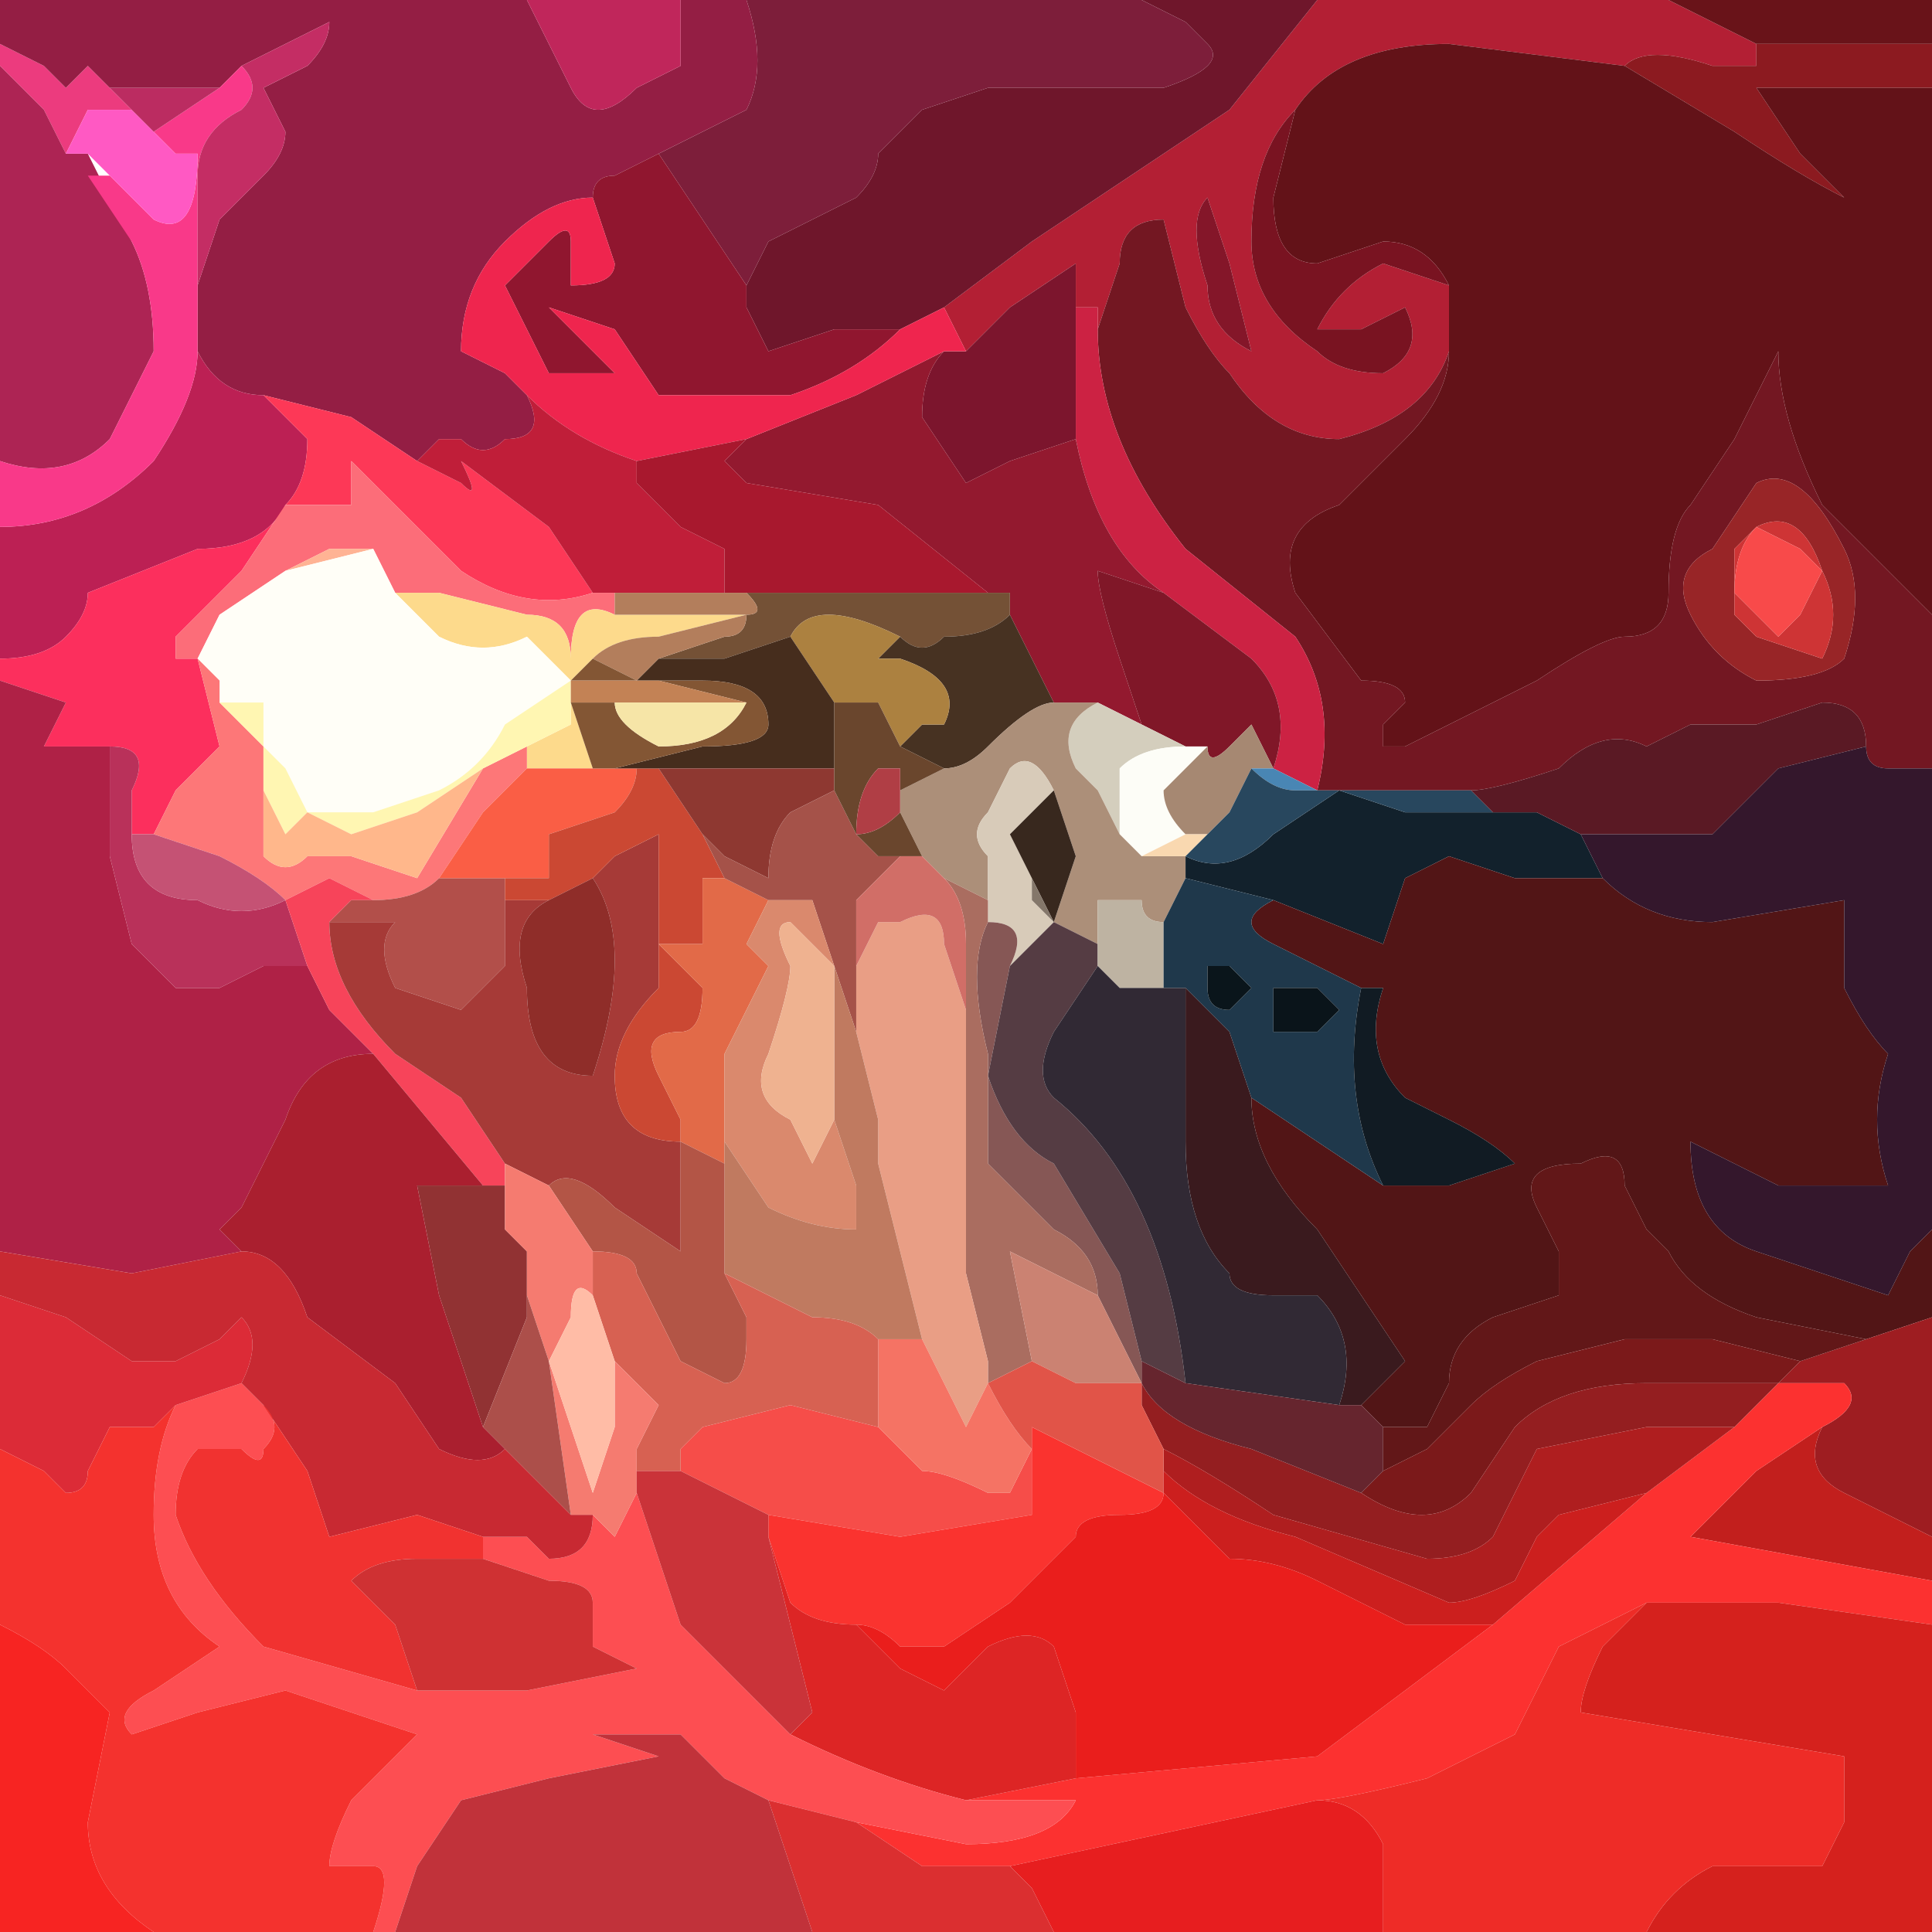 <?xml version="1.0" encoding="UTF-8" standalone="no"?>
<svg xmlns:xlink="http://www.w3.org/1999/xlink" height="4.4px" width="4.4px" xmlns="http://www.w3.org/2000/svg">
  <g transform="matrix(1.0, 0.0, 0.0, 1.0, 2.2, 2.2)">
    <path d="M1.8 -2.1 L1.8 -2.05 1.7 -2.05 Q1.55 -2.1 1.5 -2.05 L1.1 -2.1 Q0.85 -2.1 0.75 -1.95 0.65 -1.85 0.65 -1.65 0.65 -1.5 0.8 -1.4 0.85 -1.35 0.95 -1.35 1.05 -1.4 1.0 -1.5 L0.9 -1.45 0.8 -1.45 Q0.85 -1.55 0.95 -1.6 L1.1 -1.55 1.1 -1.4 Q1.05 -1.25 0.85 -1.2 0.7 -1.2 0.6 -1.35 0.55 -1.4 0.5 -1.5 L0.45 -1.7 Q0.35 -1.7 0.35 -1.6 L0.3 -1.45 0.3 -1.5 0.25 -1.5 0.25 -1.6 0.1 -1.5 0.0 -1.4 -0.05 -1.5 0.15 -1.65 0.3 -1.75 0.6 -1.95 0.8 -2.2 1.6 -2.2 1.8 -2.1 M0.55 -1.75 Q0.5 -1.7 0.55 -1.55 0.55 -1.45 0.65 -1.4 L0.6 -1.6 0.55 -1.75" fill="#b31f34" fill-rule="evenodd" stroke="none"/>
    <path d="M2.2 -2.1 L1.8 -2.1 1.6 -2.2 2.2 -2.2 2.2 -2.1" fill="#691319" fill-rule="evenodd" stroke="none"/>
    <path d="M2.2 -2.0 L2.0 -2.0 1.8 -2.0 1.9 -1.85 2.0 -1.75 Q1.9 -1.8 1.75 -1.9 L1.5 -2.05 Q1.55 -2.1 1.7 -2.05 L1.8 -2.05 1.8 -2.1 2.2 -2.1 2.2 -2.0" fill="#8c1a20" fill-rule="evenodd" stroke="none"/>
    <path d="M1.5 -2.05 L1.75 -1.9 Q1.9 -1.8 2.0 -1.75 L1.9 -1.85 1.8 -2.0 2.0 -2.0 2.2 -2.0 2.2 -0.8 Q2.05 -0.95 1.95 -1.05 1.85 -1.25 1.85 -1.4 L1.75 -1.2 1.65 -1.05 Q1.6 -1.0 1.6 -0.85 1.6 -0.75 1.5 -0.75 1.45 -0.75 1.3 -0.65 L1.1 -0.55 1.0 -0.5 0.95 -0.5 0.95 -0.55 1.0 -0.6 Q1.0 -0.65 0.9 -0.65 L0.75 -0.85 Q0.7 -1.0 0.85 -1.05 L1.0 -1.2 Q1.1 -1.3 1.1 -1.4 L1.1 -1.55 Q1.05 -1.65 0.95 -1.65 L0.8 -1.6 Q0.7 -1.6 0.7 -1.75 L0.75 -1.95 Q0.85 -2.1 1.1 -2.1 L1.5 -2.05" fill="#631218" fill-rule="evenodd" stroke="none"/>
    <path d="M0.8 -2.2 L0.6 -1.95 0.3 -1.75 0.15 -1.65 -0.05 -1.5 -0.15 -1.45 -0.3 -1.45 -0.45 -1.4 -0.5 -1.5 -0.5 -1.55 -0.45 -1.65 -0.35 -1.7 -0.25 -1.75 Q-0.2 -1.8 -0.2 -1.85 -0.15 -1.9 -0.1 -1.95 L0.05 -2.0 0.25 -2.0 0.45 -2.0 Q0.6 -2.05 0.55 -2.1 L0.5 -2.15 0.4 -2.2 0.8 -2.2" fill="#6f162b" fill-rule="evenodd" stroke="none"/>
    <path d="M0.4 -2.2 L0.5 -2.15 0.55 -2.1 Q0.6 -2.05 0.45 -2.0 L0.25 -2.0 0.05 -2.0 -0.1 -1.95 Q-0.15 -1.9 -0.2 -1.85 -0.2 -1.8 -0.25 -1.75 L-0.35 -1.7 -0.45 -1.65 -0.5 -1.55 -0.6 -1.7 -0.7 -1.85 Q-0.6 -1.9 -0.5 -1.95 -0.45 -2.05 -0.5 -2.2 L0.4 -2.2" fill="#7d1e3a" fill-rule="evenodd" stroke="none"/>
    <path d="M1.1 -1.4 Q1.1 -1.3 1.0 -1.2 L0.85 -1.05 Q0.7 -1.0 0.75 -0.85 L0.9 -0.65 Q1.0 -0.65 1.0 -0.6 L0.95 -0.55 0.95 -0.5 1.0 -0.5 1.1 -0.55 1.3 -0.65 Q1.45 -0.75 1.5 -0.75 1.6 -0.75 1.6 -0.85 1.6 -1.0 1.65 -1.05 L1.75 -1.2 1.85 -1.4 Q1.85 -1.25 1.95 -1.05 2.05 -0.95 2.2 -0.8 L2.2 -0.45 2.1 -0.45 Q2.05 -0.45 2.05 -0.5 2.05 -0.6 1.95 -0.6 L1.8 -0.55 1.65 -0.55 1.55 -0.5 Q1.45 -0.55 1.35 -0.45 1.2 -0.4 1.15 -0.4 L0.8 -0.4 Q0.85 -0.6 0.75 -0.75 L0.5 -0.95 Q0.3 -1.2 0.3 -1.45 L0.35 -1.6 Q0.35 -1.7 0.45 -1.7 L0.5 -1.5 Q0.55 -1.4 0.6 -1.35 0.7 -1.2 0.85 -1.2 1.05 -1.25 1.1 -1.4 M0.8 -0.4 L0.8 -0.4 M1.8 -1.1 L1.7 -0.95 Q1.6 -0.9 1.65 -0.8 1.7 -0.7 1.8 -0.65 1.95 -0.65 2.0 -0.7 2.05 -0.85 2.0 -0.95 1.9 -1.15 1.8 -1.1" fill="#731722" fill-rule="evenodd" stroke="none"/>
    <path d="M0.25 -1.5 L0.3 -1.5 0.3 -1.45 Q0.3 -1.2 0.5 -0.95 L0.75 -0.75 Q0.85 -0.6 0.8 -0.4 L0.7 -0.45 Q0.75 -0.6 0.65 -0.7 L0.45 -0.85 Q0.3 -0.95 0.25 -1.2 L0.25 -1.5 M0.7 -0.45 L0.7 -0.45" fill="#cc2243" fill-rule="evenodd" stroke="none"/>
    <path d="M0.0 -1.4 L0.1 -1.5 0.25 -1.6 0.25 -1.5 0.25 -1.2 0.1 -1.15 0.0 -1.1 -0.1 -1.25 Q-0.1 -1.35 -0.05 -1.4 L0.0 -1.4" fill="#7c152d" fill-rule="evenodd" stroke="none"/>
    <path d="M0.75 -1.95 L0.7 -1.75 Q0.7 -1.6 0.8 -1.6 L0.95 -1.65 Q1.05 -1.65 1.1 -1.55 L0.95 -1.6 Q0.85 -1.55 0.8 -1.45 L0.9 -1.45 1.0 -1.5 Q1.05 -1.4 0.95 -1.35 0.85 -1.35 0.8 -1.4 0.65 -1.5 0.65 -1.65 0.65 -1.85 0.75 -1.95" fill="#791321" fill-rule="evenodd" stroke="none"/>
    <path d="M0.55 -1.75 L0.6 -1.6 0.65 -1.4 Q0.55 -1.45 0.55 -1.55 0.5 -1.7 0.55 -1.75" fill="#841629" fill-rule="evenodd" stroke="none"/>
    <path d="M0.25 -1.2 Q0.3 -0.95 0.45 -0.85 L0.3 -0.9 Q0.3 -0.85 0.35 -0.7 L0.4 -0.55 0.3 -0.6 0.2 -0.6 0.15 -0.7 0.1 -0.8 0.1 -0.85 0.05 -0.85 -0.2 -1.05 -0.5 -1.1 -0.55 -1.15 -0.5 -1.2 -0.25 -1.3 -0.05 -1.4 Q-0.1 -1.35 -0.1 -1.25 L0.0 -1.1 0.1 -1.15 0.25 -1.2 M0.1 -0.85 L0.1 -0.85" fill="#93192f" fill-rule="evenodd" stroke="none"/>
    <path d="M0.1 -0.85 L0.1 -0.85 0.1 -0.85" fill="#cfb48e" fill-rule="evenodd" stroke="none"/>
    <path d="M0.05 -0.85 L0.1 -0.85 0.1 -0.8 Q0.05 -0.75 -0.05 -0.75 -0.1 -0.7 -0.15 -0.75 -0.35 -0.85 -0.4 -0.75 L-0.55 -0.7 -0.7 -0.7 -0.55 -0.75 Q-0.5 -0.75 -0.5 -0.8 -0.45 -0.8 -0.5 -0.85 L-0.25 -0.85 0.05 -0.85 M0.1 -0.85 L0.1 -0.85" fill="#745136" fill-rule="evenodd" stroke="none"/>
    <path d="M0.1 -0.8 L0.15 -0.7 0.2 -0.6 Q0.15 -0.6 0.05 -0.5 0.0 -0.45 -0.05 -0.45 L-0.15 -0.5 -0.1 -0.55 Q-0.05 -0.55 -0.05 -0.55 0.0 -0.65 -0.15 -0.7 L-0.2 -0.7 -0.15 -0.75 Q-0.1 -0.7 -0.05 -0.75 0.05 -0.75 0.1 -0.8" fill="#473222" fill-rule="evenodd" stroke="none"/>
    <path d="M0.45 -0.85 L0.65 -0.7 Q0.75 -0.6 0.7 -0.45 L0.65 -0.55 0.6 -0.5 Q0.55 -0.45 0.55 -0.5 L0.5 -0.5 0.4 -0.55 0.35 -0.7 Q0.3 -0.85 0.3 -0.9 L0.45 -0.85" fill="#801728" fill-rule="evenodd" stroke="none"/>
    <path d="M0.3 -0.6 L0.4 -0.55 0.5 -0.5 Q0.4 -0.5 0.35 -0.45 L0.35 -0.3 0.3 -0.4 0.25 -0.45 Q0.2 -0.55 0.3 -0.6" fill="#d4cebd" fill-rule="evenodd" stroke="none"/>
    <path d="M0.55 -0.5 L0.45 -0.4 Q0.45 -0.35 0.5 -0.3 L0.4 -0.25 0.35 -0.3 0.35 -0.45 Q0.4 -0.5 0.5 -0.5 L0.55 -0.5" fill="#fdfdf7" fill-rule="evenodd" stroke="none"/>
    <path d="M0.2 -0.6 L0.3 -0.6 Q0.2 -0.55 0.25 -0.45 L0.3 -0.4 0.35 -0.3 0.4 -0.25 0.45 -0.25 0.5 -0.25 0.5 -0.2 0.45 -0.1 Q0.4 -0.1 0.4 -0.15 L0.3 -0.15 0.3 -0.05 0.2 -0.1 0.25 -0.25 0.2 -0.4 Q0.15 -0.5 0.1 -0.45 L0.05 -0.35 Q0.0 -0.3 0.05 -0.25 L0.05 -0.15 -0.05 -0.2 -0.1 -0.25 -0.15 -0.35 -0.15 -0.4 -0.05 -0.45 Q0.0 -0.45 0.05 -0.5 0.15 -0.6 0.2 -0.6" fill="#ac8f79" fill-rule="evenodd" stroke="none"/>
    <path d="M0.7 -0.45 L0.7 -0.45 0.65 -0.45 0.6 -0.35 0.55 -0.3 0.5 -0.3 Q0.45 -0.35 0.45 -0.4 L0.55 -0.5 Q0.55 -0.45 0.6 -0.5 L0.65 -0.55 0.7 -0.45" fill="#a68872" fill-rule="evenodd" stroke="none"/>
    <path d="M0.05 -0.15 L0.05 -0.25 Q0.0 -0.3 0.05 -0.35 L0.1 -0.45 Q0.15 -0.5 0.2 -0.4 L0.15 -0.35 0.1 -0.3 0.15 -0.2 0.15 -0.15 0.2 -0.1 0.1 0.0 Q0.15 -0.1 0.05 -0.1 L0.05 -0.15 M0.2 -0.1 L0.2 -0.1" fill="#d8cbb9" fill-rule="evenodd" stroke="none"/>
    <path d="M0.15 -0.2 L0.1 -0.3 0.15 -0.35 0.2 -0.4 0.25 -0.25 0.2 -0.1 0.2 -0.1 0.15 -0.2" fill="#38281e" fill-rule="evenodd" stroke="none"/>
    <path d="M0.05 -0.1 Q0.15 -0.1 0.1 0.0 L0.05 0.25 Q0.1 0.4 0.2 0.45 L0.35 0.7 0.4 0.9 0.4 0.95 0.3 0.75 Q0.3 0.65 0.2 0.6 L0.05 0.45 0.05 0.2 Q0.0 0.0 0.05 -0.1 M0.4 1.0 L0.4 0.95 0.4 1.0" fill="#865755" fill-rule="evenodd" stroke="none"/>
    <path d="M0.2 -0.1 L0.15 -0.15 0.15 -0.2 0.2 -0.1" fill="#84776a" fill-rule="evenodd" stroke="none"/>
    <path d="M0.1 0.0 L0.2 -0.1 0.3 -0.05 0.3 0.0 0.2 0.15 Q0.15 0.25 0.2 0.3 0.45 0.5 0.5 0.95 L0.4 0.9 0.35 0.7 0.2 0.45 Q0.1 0.4 0.05 0.25 L0.1 0.0 M0.2 -0.1 L0.2 -0.1" fill="#553c43" fill-rule="evenodd" stroke="none"/>
    <path d="M0.05 -0.15 L0.05 -0.1 Q0.0 0.0 0.05 0.2 L0.05 0.45 0.2 0.6 Q0.3 0.65 0.3 0.75 L0.1 0.65 0.15 0.9 0.05 0.95 0.05 0.9 0.0 0.7 0.0 0.3 0.0 0.1 0.0 -0.05 Q0.0 -0.15 -0.05 -0.2 L0.05 -0.15" fill="#aa6d60" fill-rule="evenodd" stroke="none"/>
    <path d="M0.3 -0.05 L0.3 -0.15 0.4 -0.15 Q0.4 -0.1 0.45 -0.1 0.45 0.0 0.45 0.05 L0.35 0.05 Q0.35 0.05 0.3 0.0 L0.3 -0.05" fill="#beb3a2" fill-rule="evenodd" stroke="none"/>
    <path d="M0.5 -0.3 L0.55 -0.3 0.5 -0.25 0.45 -0.25 0.4 -0.25 0.5 -0.3" fill="#f9d8b0" fill-rule="evenodd" stroke="none"/>
    <path d="M0.7 -0.45 L0.8 -0.4 0.8 -0.4 0.75 -0.4 Q0.7 -0.4 0.65 -0.45 L0.7 -0.45" fill="#4986b4" fill-rule="evenodd" stroke="none"/>
    <path d="M0.5 -0.2 L0.5 -0.25 Q0.6 -0.2 0.7 -0.3 L0.85 -0.4 1.0 -0.35 1.2 -0.35 1.3 -0.35 1.4 -0.3 1.45 -0.2 1.25 -0.2 1.1 -0.25 1.0 -0.2 0.95 -0.05 0.7 -0.15 0.5 -0.2" fill="#12212c" fill-rule="evenodd" stroke="none"/>
    <path d="M0.55 -0.3 L0.6 -0.35 0.65 -0.45 Q0.7 -0.4 0.75 -0.4 L0.8 -0.4 1.15 -0.4 1.2 -0.35 1.0 -0.35 0.85 -0.4 0.7 -0.3 Q0.6 -0.2 0.5 -0.25 L0.55 -0.3" fill="#28475e" fill-rule="evenodd" stroke="none"/>
    <path d="M0.7 -0.15 L0.95 -0.05 1.0 -0.2 1.1 -0.25 1.25 -0.2 1.45 -0.2 Q1.55 -0.1 1.7 -0.1 L2.0 -0.15 2.0 0.05 Q2.05 0.15 2.1 0.2 2.05 0.35 2.1 0.5 L2.0 0.5 1.85 0.5 1.65 0.4 Q1.65 0.6 1.8 0.65 L2.1 0.75 2.15 0.65 2.2 0.6 2.2 0.8 2.05 0.85 1.8 0.8 Q1.65 0.75 1.6 0.65 L1.55 0.6 1.5 0.5 Q1.5 0.4 1.4 0.45 1.25 0.45 1.3 0.55 L1.35 0.65 1.35 0.75 Q1.35 0.75 1.2 0.8 1.1 0.85 1.1 0.95 L1.05 1.05 0.95 1.05 0.9 1.0 0.95 0.95 1.0 0.9 0.9 0.75 0.8 0.6 Q0.65 0.45 0.65 0.3 L0.95 0.5 1.1 0.5 1.25 0.45 Q1.2 0.4 1.1 0.35 L1.0 0.3 Q0.9 0.2 0.95 0.05 L0.9 0.05 0.7 -0.05 Q0.6 -0.1 0.7 -0.15" fill="#521516" fill-rule="evenodd" stroke="none"/>
    <path d="M0.45 -0.1 L0.5 -0.2 0.7 -0.15 Q0.6 -0.1 0.7 -0.05 L0.9 0.05 Q0.85 0.3 0.95 0.5 L0.65 0.3 0.6 0.15 0.5 0.05 0.45 0.05 Q0.45 0.0 0.45 -0.1 M0.6 0.0 L0.55 0.0 Q0.55 0.0 0.55 0.05 0.55 0.1 0.6 0.1 L0.65 0.05 0.6 0.0 M0.85 0.1 L0.8 0.05 Q0.75 0.05 0.7 0.05 L0.7 0.15 0.75 0.15 0.8 0.15 0.85 0.1" fill="#1f384b" fill-rule="evenodd" stroke="none"/>
    <path d="M0.6 0.0 L0.65 0.05 0.6 0.1 Q0.55 0.1 0.55 0.05 0.55 0.0 0.55 0.0 L0.6 0.0" fill="#0a151b" fill-rule="evenodd" stroke="none"/>
    <path d="M1.8 -1.1 Q1.9 -1.15 2.0 -0.95 2.05 -0.85 2.0 -0.7 1.95 -0.65 1.8 -0.65 1.7 -0.7 1.65 -0.8 1.6 -0.9 1.7 -0.95 L1.8 -1.1 M1.95 -0.7 Q2.0 -0.8 1.95 -0.9 1.9 -1.05 1.8 -1.0 L1.75 -0.95 Q1.75 -0.9 1.75 -0.8 L1.8 -0.75 1.95 -0.7" fill="#982527" fill-rule="evenodd" stroke="none"/>
    <path d="M1.9 -0.95 L1.8 -1.0 Q1.75 -0.95 1.75 -0.85 L1.85 -0.75 1.9 -0.8 1.95 -0.9 1.9 -0.95 M1.95 -0.7 L1.8 -0.75 1.75 -0.8 Q1.75 -0.9 1.75 -0.95 L1.8 -1.0 Q1.9 -1.05 1.95 -0.9 2.0 -0.8 1.95 -0.7" fill="#ce3435" fill-rule="evenodd" stroke="none"/>
    <path d="M1.9 -0.95 L1.95 -0.9 1.9 -0.8 1.85 -0.75 1.75 -0.85 Q1.75 -0.95 1.8 -1.0 L1.9 -0.95" fill="#f84a4a" fill-rule="evenodd" stroke="none"/>
    <path d="M1.15 -0.4 Q1.2 -0.4 1.35 -0.45 1.45 -0.55 1.55 -0.5 L1.65 -0.55 1.8 -0.55 1.95 -0.6 Q2.05 -0.6 2.05 -0.5 L1.85 -0.45 1.7 -0.3 1.55 -0.3 1.4 -0.3 1.3 -0.35 1.2 -0.35 1.15 -0.4" fill="#5a1924" fill-rule="evenodd" stroke="none"/>
    <path d="M2.05 -0.5 Q2.05 -0.45 2.1 -0.45 L2.2 -0.45 2.2 0.6 2.15 0.65 2.1 0.75 1.8 0.65 Q1.65 0.6 1.65 0.4 L1.85 0.5 2.0 0.5 2.1 0.5 Q2.05 0.35 2.1 0.2 2.05 0.15 2.0 0.05 L2.0 -0.15 1.7 -0.1 Q1.55 -0.1 1.45 -0.2 L1.4 -0.3 1.55 -0.3 1.7 -0.3 1.85 -0.45 2.05 -0.5" fill="#34172c" fill-rule="evenodd" stroke="none"/>
    <path d="M2.05 0.85 L2.2 0.8 2.2 1.3 2.0 1.2 Q1.9 1.15 1.95 1.05 2.05 1.0 2.0 0.95 L1.85 0.95 1.9 0.9 2.05 0.85" fill="#9e1d21" fill-rule="evenodd" stroke="none"/>
    <path d="M1.95 1.05 Q1.9 1.15 2.0 1.2 L2.2 1.3 2.2 1.4 1.65 1.3 1.8 1.15 1.95 1.05" fill="#c21f1d" fill-rule="evenodd" stroke="none"/>
    <path d="M1.95 1.05 L1.8 1.15 1.65 1.3 2.2 1.4 2.2 1.5 1.85 1.45 1.55 1.45 Q1.45 1.5 1.35 1.55 L1.25 1.75 1.05 1.85 Q0.85 1.9 0.8 1.9 L0.1 2.05 -0.1 2.05 -0.25 1.95 0.0 2.0 Q0.2 2.0 0.25 1.9 L0.0 1.9 0.25 1.85 0.8 1.8 1.2 1.5 1.55 1.2 1.75 1.05 1.85 0.95 2.0 0.95 Q2.05 1.0 1.95 1.05" fill="#fc3130" fill-rule="evenodd" stroke="none"/>
    <path d="M2.2 1.5 L2.2 2.2 1.55 2.2 Q1.6 2.1 1.7 2.05 L1.95 2.05 2.0 1.95 2.0 1.8 1.4 1.7 Q1.4 1.65 1.45 1.55 L1.55 1.45 1.85 1.45 2.2 1.5" fill="#d5211d" fill-rule="evenodd" stroke="none"/>
    <path d="M0.95 1.05 L1.05 1.05 1.1 0.95 Q1.1 0.85 1.2 0.8 1.35 0.75 1.35 0.75 L1.35 0.65 1.3 0.55 Q1.25 0.45 1.4 0.45 1.5 0.4 1.5 0.5 L1.55 0.6 1.6 0.65 Q1.65 0.75 1.8 0.8 L2.05 0.85 1.9 0.9 1.7 0.85 1.5 0.85 1.3 0.9 Q1.2 0.95 1.15 1.0 L1.05 1.1 0.95 1.15 0.95 1.05" fill="#621718" fill-rule="evenodd" stroke="none"/>
    <path d="M0.9 0.05 L0.95 0.05 Q0.9 0.2 1.0 0.3 L1.1 0.35 Q1.2 0.4 1.25 0.45 L1.1 0.5 0.95 0.5 Q0.85 0.3 0.9 0.05" fill="#111b23" fill-rule="evenodd" stroke="none"/>
    <path d="M0.95 1.15 L1.05 1.1 1.15 1.0 Q1.2 0.95 1.3 0.9 L1.5 0.85 1.7 0.85 1.9 0.9 1.85 0.95 1.55 0.95 Q1.35 0.95 1.25 1.05 L1.15 1.2 Q1.05 1.3 0.9 1.2 L0.95 1.15" fill="#7b191a" fill-rule="evenodd" stroke="none"/>
    <path d="M0.9 1.2 Q1.05 1.3 1.15 1.2 L1.25 1.05 Q1.35 0.95 1.55 0.95 L1.85 0.95 1.75 1.05 1.55 1.05 1.3 1.1 1.25 1.2 1.2 1.3 Q1.15 1.35 1.05 1.35 L0.7 1.25 Q0.55 1.15 0.45 1.1 L0.4 1.0 0.4 0.95 Q0.45 1.05 0.65 1.1 L0.9 1.2" fill="#941e20" fill-rule="evenodd" stroke="none"/>
    <path d="M0.45 1.1 Q0.55 1.15 0.7 1.25 L1.05 1.35 Q1.15 1.35 1.2 1.3 L1.25 1.2 1.3 1.1 1.55 1.05 1.75 1.05 1.55 1.2 1.35 1.25 1.3 1.3 1.25 1.4 Q1.15 1.45 1.1 1.45 L0.75 1.3 Q0.55 1.25 0.45 1.15 L0.45 1.1" fill="#af1e1f" fill-rule="evenodd" stroke="none"/>
    <path d="M0.85 0.1 L0.8 0.15 0.75 0.15 0.7 0.15 0.7 0.05 Q0.75 0.05 0.8 0.05 L0.85 0.1" fill="#0a141a" fill-rule="evenodd" stroke="none"/>
    <path d="M0.65 0.3 Q0.65 0.45 0.8 0.6 L0.9 0.75 1.0 0.9 0.95 0.95 0.9 1.0 0.85 1.0 Q0.9 0.85 0.8 0.75 L0.7 0.75 Q0.6 0.75 0.6 0.7 0.5 0.6 0.5 0.4 L0.5 0.05 0.6 0.15 0.65 0.3" fill="#3a1a1e" fill-rule="evenodd" stroke="none"/>
    <path d="M0.3 0.0 Q0.35 0.05 0.35 0.05 L0.45 0.05 0.5 0.05 0.5 0.4 Q0.5 0.6 0.6 0.7 0.6 0.75 0.7 0.75 L0.8 0.75 Q0.9 0.85 0.85 1.0 L0.5 0.95 Q0.45 0.5 0.2 0.3 0.15 0.25 0.2 0.15 L0.3 0.0" fill="#312934" fill-rule="evenodd" stroke="none"/>
    <path d="M0.0 0.1 L0.0 0.3 0.0 0.7 0.05 0.9 0.05 0.95 0.0 1.05 -0.05 0.95 -0.1 0.85 -0.2 0.45 -0.2 0.35 -0.25 0.15 -0.25 0.0 -0.2 -0.1 -0.15 -0.1 Q-0.05 -0.15 -0.05 -0.05 L0.0 0.1" fill="#e99e85" fill-rule="evenodd" stroke="none"/>
    <path d="M0.15 0.9 L0.1 0.65 0.3 0.75 0.4 0.95 0.25 0.95 0.15 0.9" fill="#cb8272" fill-rule="evenodd" stroke="none"/>
    <path d="M0.15 1.1 L0.15 1.25 -0.15 1.3 -0.45 1.25 -0.65 1.15 -0.65 1.1 -0.6 1.05 -0.4 1.0 -0.2 1.05 -0.1 1.15 Q-0.05 1.15 0.05 1.2 L0.1 1.2 0.15 1.1" fill="#f64d49" fill-rule="evenodd" stroke="none"/>
    <path d="M-0.1 0.85 L-0.05 0.95 0.0 1.05 0.05 0.95 0.05 0.9 0.05 0.95 Q0.1 1.05 0.15 1.1 L0.1 1.2 0.05 1.2 Q-0.05 1.15 -0.1 1.15 L-0.2 1.05 -0.2 0.85 -0.1 0.85" fill="#f57364" fill-rule="evenodd" stroke="none"/>
    <path d="M0.15 1.1 Q0.15 1.05 0.15 1.05 L0.35 1.15 0.45 1.2 Q0.45 1.25 0.35 1.25 0.25 1.25 0.25 1.3 L0.1 1.45 -0.05 1.55 -0.15 1.55 Q-0.2 1.5 -0.25 1.5 -0.35 1.5 -0.4 1.45 L-0.45 1.3 -0.45 1.25 -0.15 1.3 0.15 1.25 0.15 1.1" fill="#fa332f" fill-rule="evenodd" stroke="none"/>
    <path d="M0.05 0.95 L0.15 0.9 0.25 0.95 0.4 0.95 0.4 1.0 0.45 1.1 0.45 1.15 0.45 1.2 0.35 1.15 0.15 1.05 Q0.15 1.05 0.15 1.1 0.1 1.05 0.05 0.95" fill="#e15448" fill-rule="evenodd" stroke="none"/>
    <path d="M1.55 1.2 L1.2 1.5 1.0 1.5 0.8 1.4 Q0.7 1.35 0.6 1.35 L0.45 1.2 0.45 1.15 Q0.55 1.25 0.75 1.3 L1.1 1.45 Q1.15 1.45 1.25 1.4 L1.3 1.3 1.35 1.25 1.55 1.2" fill="#cc1f1e" fill-rule="evenodd" stroke="none"/>
    <path d="M0.9 1.0 L0.95 1.05 0.95 1.15 0.9 1.2 0.65 1.1 Q0.45 1.05 0.4 0.95 L0.4 0.9 0.5 0.95 0.85 1.0 0.9 1.0" fill="#66252e" fill-rule="evenodd" stroke="none"/>
    <path d="M1.2 1.5 L0.8 1.8 0.25 1.85 0.25 1.7 0.2 1.55 Q0.15 1.5 0.05 1.55 L-0.05 1.65 -0.15 1.6 -0.25 1.5 Q-0.2 1.5 -0.15 1.55 L-0.05 1.55 0.1 1.45 0.25 1.3 Q0.25 1.25 0.35 1.25 0.45 1.25 0.45 1.2 L0.6 1.35 Q0.7 1.35 0.8 1.4 L1.0 1.5 1.2 1.5" fill="#ea1e1c" fill-rule="evenodd" stroke="none"/>
    <path d="M0.25 1.85 L0.0 1.9 Q-0.2 1.85 -0.4 1.75 L-0.35 1.7 -0.4 1.5 -0.45 1.3 -0.4 1.45 Q-0.35 1.5 -0.25 1.5 L-0.15 1.6 -0.05 1.65 0.05 1.55 Q0.15 1.5 0.2 1.55 L0.25 1.7 0.25 1.85" fill="#dd2525" fill-rule="evenodd" stroke="none"/>
    <path d="M-1.3 2.2 L-1.35 2.2 Q-1.3 2.05 -1.35 2.05 L-1.45 2.05 Q-1.45 2.0 -1.4 1.9 L-1.25 1.75 -1.55 1.65 -1.75 1.7 -1.9 1.75 Q-1.95 1.7 -1.85 1.65 L-1.7 1.55 Q-1.85 1.45 -1.85 1.25 -1.85 1.1 -1.8 1.0 L-1.65 0.95 -1.6 1.0 Q-1.55 1.05 -1.6 1.1 -1.6 1.15 -1.65 1.1 L-1.75 1.1 Q-1.8 1.15 -1.8 1.25 -1.75 1.4 -1.6 1.55 L-1.25 1.65 -1.0 1.65 -0.75 1.6 -0.85 1.55 Q-0.85 1.5 -0.85 1.45 -0.85 1.4 -0.95 1.4 L-1.1 1.35 -1.1 1.3 -1.0 1.3 -0.95 1.35 Q-0.85 1.35 -0.85 1.25 L-0.8 1.3 -0.75 1.2 -0.65 1.5 -0.4 1.75 Q-0.2 1.85 0.0 1.9 L0.25 1.9 Q0.2 2.0 0.0 2.0 L-0.25 1.95 -0.45 1.9 -0.55 1.85 -0.65 1.75 -0.85 1.75 -0.85 1.75 -0.7 1.8 -0.95 1.85 -1.15 1.9 -1.25 2.05 -1.3 2.2" fill="#fd4e52" fill-rule="evenodd" stroke="none"/>
    <path d="M0.95 2.2 L0.2 2.2 0.15 2.1 0.1 2.05 0.8 1.9 Q0.9 1.9 0.95 2.0 L0.95 2.2" fill="#e71e1f" fill-rule="evenodd" stroke="none"/>
    <path d="M0.2 2.2 L-0.35 2.2 -0.4 2.05 -0.45 1.9 -0.25 1.95 -0.1 2.05 0.1 2.05 0.15 2.1 0.2 2.2" fill="#db2f30" fill-rule="evenodd" stroke="none"/>
    <path d="M1.55 1.45 L1.45 1.55 Q1.4 1.65 1.4 1.7 L2.0 1.8 2.0 1.95 1.95 2.05 1.7 2.05 Q1.6 2.1 1.55 2.2 L0.95 2.2 0.95 2.0 Q0.9 1.9 0.8 1.9 0.85 1.9 1.05 1.85 L1.25 1.75 1.35 1.55 Q1.45 1.5 1.55 1.45" fill="#ee2c27" fill-rule="evenodd" stroke="none"/>
    <path d="M-2.2 -2.05 L-2.2 -2.1 -2.1 -2.05 -2.05 -2.0 -2.0 -2.05 -1.95 -2.0 -1.9 -1.95 -2.0 -1.95 -2.05 -1.85 -2.1 -1.95 -2.2 -2.05" fill="#ec3b7e" fill-rule="evenodd" stroke="none"/>
    <path d="M-0.5 -2.2 Q-0.45 -2.05 -0.5 -1.95 -0.6 -1.9 -0.7 -1.85 L-0.8 -1.8 Q-0.85 -1.8 -0.85 -1.75 -0.95 -1.75 -1.05 -1.65 -1.15 -1.55 -1.15 -1.4 L-1.05 -1.35 -1.0 -1.3 Q-0.95 -1.2 -1.05 -1.2 -1.1 -1.15 -1.15 -1.2 L-1.2 -1.2 -1.25 -1.15 -1.4 -1.25 -1.6 -1.3 Q-1.7 -1.3 -1.75 -1.4 L-1.75 -1.4 -1.75 -1.55 -1.7 -1.7 -1.6 -1.8 Q-1.55 -1.85 -1.55 -1.9 L-1.6 -2.0 -1.5 -2.05 Q-1.45 -2.1 -1.45 -2.15 L-1.55 -2.1 -1.65 -2.05 -1.7 -2.0 -1.95 -2.0 -2.0 -2.05 -2.05 -2.0 -2.1 -2.05 -2.2 -2.1 -2.2 -2.2 -1.0 -2.2 -0.9 -2.0 Q-0.85 -1.9 -0.75 -2.0 L-0.65 -2.05 -0.65 -2.2 -0.5 -2.2 M-1.75 -1.4 L-1.75 -1.4" fill="#941e44" fill-rule="evenodd" stroke="none"/>
    <path d="M-2.2 -1.15 L-2.2 -2.05 -2.1 -1.95 -2.05 -1.85 -2.0 -1.85 -1.9 -1.65 Q-1.85 -1.55 -1.85 -1.4 -1.9 -1.3 -1.95 -1.2 -2.05 -1.1 -2.2 -1.15" fill="#ad2454" fill-rule="evenodd" stroke="none"/>
    <path d="M-2.2 -0.7 L-2.2 -1.0 Q-2.0 -1.0 -1.85 -1.15 -1.75 -1.3 -1.75 -1.4 L-1.75 -1.4 Q-1.7 -1.3 -1.6 -1.3 L-1.5 -1.2 Q-1.5 -1.1 -1.55 -1.05 -1.6 -0.95 -1.75 -0.95 L-2.0 -0.85 Q-2.0 -0.8 -2.05 -0.75 -2.1 -0.7 -2.2 -0.7" fill="#bc2054" fill-rule="evenodd" stroke="none"/>
    <path d="M-2.2 -0.65 L-2.2 -0.7 Q-2.1 -0.7 -2.05 -0.75 -2.0 -0.8 -2.0 -0.85 L-1.75 -0.95 Q-1.6 -0.95 -1.55 -1.05 L-1.65 -0.9 -1.8 -0.75 -1.8 -0.7 -1.75 -0.7 -1.7 -0.5 -1.8 -0.4 -1.85 -0.3 -1.9 -0.3 -1.9 -0.4 Q-1.85 -0.5 -1.95 -0.5 L-2.1 -0.5 -2.05 -0.6 -2.2 -0.65" fill="#fc2f5d" fill-rule="evenodd" stroke="none"/>
    <path d="M-2.2 0.65 L-2.2 -0.65 -2.05 -0.6 -2.1 -0.5 -1.95 -0.5 -1.95 -0.25 -1.9 -0.05 -1.8 0.05 -1.7 0.05 -1.6 0.0 -1.5 0.0 -1.45 0.1 -1.35 0.2 Q-1.5 0.2 -1.55 0.35 L-1.6 0.45 -1.65 0.55 -1.7 0.6 -1.65 0.65 -1.9 0.7 -2.2 0.65" fill="#af2146" fill-rule="evenodd" stroke="none"/>
    <path d="M-2.2 -1.0 L-2.2 -1.15 Q-2.05 -1.1 -1.95 -1.2 -1.9 -1.3 -1.85 -1.4 -1.85 -1.55 -1.9 -1.65 L-2.0 -1.8 -1.95 -1.8 -1.85 -1.7 Q-1.75 -1.65 -1.75 -1.85 L-1.8 -1.85 -1.85 -1.9 -1.7 -2.0 -1.65 -2.05 Q-1.6 -2.0 -1.65 -1.95 -1.75 -1.9 -1.75 -1.8 L-1.75 -1.55 -1.75 -1.4 Q-1.75 -1.3 -1.85 -1.15 -2.0 -1.0 -2.2 -1.0" fill="#f93989" fill-rule="evenodd" stroke="none"/>
    <path d="M-1.0 -2.2 L-0.65 -2.2 -0.65 -2.05 -0.75 -2.0 Q-0.85 -1.9 -0.9 -2.0 L-1.0 -2.2" fill="#c0265b" fill-rule="evenodd" stroke="none"/>
    <path d="M-0.7 -1.85 L-0.6 -1.7 -0.5 -1.55 -0.5 -1.5 -0.45 -1.4 -0.3 -1.45 -0.15 -1.45 Q-0.25 -1.35 -0.4 -1.3 L-0.7 -1.3 -0.8 -1.45 -0.95 -1.5 -0.85 -1.4 -0.8 -1.35 -0.95 -1.35 -1.0 -1.45 -1.05 -1.55 -0.95 -1.65 Q-0.9 -1.7 -0.9 -1.65 L-0.9 -1.55 Q-0.8 -1.55 -0.8 -1.6 L-0.85 -1.75 Q-0.85 -1.8 -0.8 -1.8 L-0.7 -1.85" fill="#90162f" fill-rule="evenodd" stroke="none"/>
    <path d="M-0.05 -1.5 L0.0 -1.4 -0.05 -1.4 -0.25 -1.3 -0.5 -1.2 -0.75 -1.15 Q-0.9 -1.2 -1.0 -1.3 L-1.05 -1.35 -1.15 -1.4 Q-1.15 -1.55 -1.05 -1.65 -0.95 -1.75 -0.85 -1.75 L-0.8 -1.6 Q-0.8 -1.55 -0.9 -1.55 L-0.9 -1.65 Q-0.9 -1.7 -0.95 -1.65 L-1.05 -1.55 -1.0 -1.45 -0.95 -1.35 -0.8 -1.35 -0.85 -1.4 -0.95 -1.5 -0.8 -1.45 -0.7 -1.3 -0.4 -1.3 Q-0.25 -1.35 -0.15 -1.45 L-0.05 -1.5" fill="#ef254e" fill-rule="evenodd" stroke="none"/>
    <path d="M-1.65 -2.05 L-1.55 -2.1 -1.45 -2.15 Q-1.45 -2.1 -1.5 -2.05 L-1.6 -2.0 -1.55 -1.9 Q-1.55 -1.85 -1.6 -1.8 L-1.7 -1.7 -1.75 -1.55 -1.75 -1.8 Q-1.75 -1.9 -1.65 -1.95 -1.6 -2.0 -1.65 -2.05" fill="#c42d64" fill-rule="evenodd" stroke="none"/>
    <path d="M-1.9 -1.95 L-1.85 -1.9 -1.8 -1.85 -1.75 -1.85 Q-1.75 -1.65 -1.85 -1.7 L-1.95 -1.8 -2.0 -1.85 -2.05 -1.85 -2.0 -1.95 -1.9 -1.95" fill="#ff59c3" fill-rule="evenodd" stroke="none"/>
    <path d="M-1.9 -1.95 L-1.95 -2.0 -1.7 -2.0 -1.85 -1.9 -1.9 -1.95" fill="#bb2c61" fill-rule="evenodd" stroke="none"/>
    <path d="M-1.6 -1.3 L-1.4 -1.25 -1.25 -1.15 -1.15 -1.1 Q-1.1 -1.05 -1.15 -1.15 L-0.95 -1.0 -0.85 -0.85 Q-1.0 -0.8 -1.15 -0.9 L-1.4 -1.15 Q-1.4 -1.1 -1.4 -1.05 L-1.55 -1.05 Q-1.5 -1.1 -1.5 -1.2 L-1.6 -1.3" fill="#fd3857" fill-rule="evenodd" stroke="none"/>
    <path d="M-1.25 -1.15 L-1.2 -1.2 -1.15 -1.2 Q-1.1 -1.15 -1.05 -1.2 -0.95 -1.2 -1.0 -1.3 -0.9 -1.2 -0.75 -1.15 L-0.75 -1.1 -0.65 -1.0 -0.55 -0.95 Q-0.55 -0.9 -0.55 -0.85 L-0.8 -0.85 -0.85 -0.85 -0.95 -1.0 -1.15 -1.15 Q-1.1 -1.05 -1.15 -1.1 L-1.25 -1.15" fill="#c01e39" fill-rule="evenodd" stroke="none"/>
    <path d="M-1.55 -1.05 L-1.4 -1.05 Q-1.4 -1.1 -1.4 -1.15 L-1.15 -0.9 Q-1.0 -0.8 -0.85 -0.85 L-0.8 -0.85 -0.8 -0.8 Q-0.9 -0.85 -0.9 -0.7 -0.9 -0.8 -1.0 -0.8 L-1.2 -0.85 -1.3 -0.85 -1.35 -0.95 -1.45 -0.95 -1.55 -0.9 -1.7 -0.8 -1.75 -0.7 -1.8 -0.7 -1.8 -0.75 -1.65 -0.9 -1.55 -1.05" fill="#fc6d79" fill-rule="evenodd" stroke="none"/>
    <path d="M-1.55 -0.9 L-1.45 -0.95 -1.35 -0.95 -1.55 -0.9" fill="#ffb394" fill-rule="evenodd" stroke="none"/>
    <path d="M-1.3 -0.85 L-1.2 -0.85 -1.0 -0.8 Q-0.9 -0.8 -0.9 -0.7 -0.9 -0.85 -0.8 -0.8 L-0.65 -0.8 -0.5 -0.8 -0.7 -0.75 Q-0.8 -0.75 -0.85 -0.7 L-0.9 -0.65 -0.95 -0.7 -1.0 -0.75 Q-1.1 -0.7 -1.2 -0.75 L-1.3 -0.85 M-1.0 -0.5 L-0.9 -0.55 Q-0.9 -0.6 -0.9 -0.65 L-0.9 -0.6 -0.85 -0.45 -1.0 -0.45 -1.0 -0.5" fill="#fdda8c" fill-rule="evenodd" stroke="none"/>
    <path d="M-1.55 -0.9 L-1.35 -0.95 -1.3 -0.85 -1.2 -0.75 Q-1.1 -0.7 -1.0 -0.75 L-0.95 -0.7 -0.9 -0.65 -1.05 -0.55 Q-1.1 -0.45 -1.2 -0.4 L-1.35 -0.35 Q-1.45 -0.35 -1.5 -0.35 L-1.55 -0.45 -1.6 -0.5 -1.6 -0.6 -1.7 -0.6 -1.7 -0.65 -1.75 -0.7 -1.7 -0.8 -1.55 -0.9" fill="#fffef7" fill-rule="evenodd" stroke="none"/>
    <path d="M-1.0 -0.5 L-1.0 -0.45 -1.1 -0.35 -1.2 -0.2 Q-1.25 -0.15 -1.35 -0.15 L-1.45 -0.2 -1.55 -0.15 Q-1.6 -0.2 -1.7 -0.25 L-1.85 -0.3 -1.8 -0.4 -1.7 -0.5 -1.75 -0.7 -1.7 -0.65 -1.7 -0.6 -1.6 -0.5 -1.6 -0.4 -1.6 -0.25 Q-1.55 -0.2 -1.5 -0.25 L-1.4 -0.25 -1.25 -0.2 -1.1 -0.45 -1.0 -0.5" fill="#fd7778" fill-rule="evenodd" stroke="none"/>
    <path d="M-0.9 -0.65 Q-0.9 -0.6 -0.9 -0.55 L-1.0 -0.5 -1.1 -0.45 -1.25 -0.35 -1.4 -0.3 -1.5 -0.35 -1.55 -0.3 -1.6 -0.4 -1.6 -0.5 -1.7 -0.6 -1.6 -0.6 -1.6 -0.5 -1.55 -0.45 -1.5 -0.35 Q-1.45 -0.35 -1.35 -0.35 L-1.2 -0.4 Q-1.1 -0.45 -1.05 -0.55 L-0.9 -0.65" fill="#fff6b2" fill-rule="evenodd" stroke="none"/>
    <path d="M-1.6 -0.4 L-1.55 -0.3 -1.5 -0.35 -1.4 -0.3 -1.25 -0.35 -1.1 -0.45 -1.25 -0.2 -1.4 -0.25 -1.5 -0.25 Q-1.55 -0.2 -1.6 -0.25 L-1.6 -0.4" fill="#ffb78b" fill-rule="evenodd" stroke="none"/>
    <path d="M-1.95 -0.5 Q-1.85 -0.5 -1.9 -0.4 L-1.9 -0.3 Q-1.9 -0.15 -1.75 -0.15 -1.65 -0.1 -1.55 -0.15 L-1.5 0.0 -1.6 0.0 -1.7 0.05 -1.8 0.05 -1.9 -0.05 -1.95 -0.25 -1.95 -0.5" fill="#b9315a" fill-rule="evenodd" stroke="none"/>
    <path d="M-1.9 -0.3 L-1.85 -0.3 -1.7 -0.25 Q-1.6 -0.2 -1.55 -0.15 -1.65 -0.1 -1.75 -0.15 -1.9 -0.15 -1.9 -0.3" fill="#c55274" fill-rule="evenodd" stroke="none"/>
    <path d="M-1.35 -0.15 L-1.4 -0.15 -1.45 -0.1 Q-1.45 0.05 -1.3 0.2 L-1.15 0.3 -1.05 0.45 -1.05 0.5 -1.1 0.5 -1.35 0.2 -1.45 0.1 -1.5 0.0 -1.55 -0.15 -1.45 -0.2 -1.35 -0.15" fill="#f7445a" fill-rule="evenodd" stroke="none"/>
    <path d="M-1.45 -0.1 L-1.4 -0.15 -1.35 -0.15 Q-1.25 -0.15 -1.2 -0.2 L-1.1 -0.2 -1.05 -0.2 -1.05 -0.15 -1.05 0.0 Q-1.1 0.05 -1.15 0.1 L-1.3 0.05 Q-1.35 -0.05 -1.3 -0.1 L-1.4 -0.1 -1.45 -0.1" fill="#b24f4a" fill-rule="evenodd" stroke="none"/>
    <path d="M-1.05 0.45 L-1.15 0.3 -1.3 0.2 Q-1.45 0.05 -1.45 -0.1 L-1.4 -0.1 -1.3 -0.1 Q-1.35 -0.05 -1.3 0.05 L-1.15 0.1 Q-1.1 0.05 -1.05 0.0 L-1.05 -0.15 -0.95 -0.15 Q-1.05 -0.1 -1.0 0.05 -1.0 0.25 -0.85 0.25 -0.75 -0.05 -0.85 -0.2 L-0.8 -0.25 -0.7 -0.3 -0.7 0.05 Q-0.8 0.15 -0.8 0.25 -0.8 0.4 -0.65 0.4 L-0.65 0.55 Q-0.65 0.6 -0.65 0.65 L-0.8 0.55 Q-0.9 0.45 -0.95 0.5 L-1.05 0.45" fill="#a63a37" fill-rule="evenodd" stroke="none"/>
    <path d="M-1.0 -0.45 L-0.85 -0.45 -0.75 -0.45 Q-0.75 -0.4 -0.8 -0.35 L-0.95 -0.3 Q-0.95 -0.25 -0.95 -0.2 L-1.05 -0.2 -1.1 -0.2 -1.2 -0.2 -1.1 -0.35 -1.0 -0.45" fill="#fa5e45" fill-rule="evenodd" stroke="none"/>
    <path d="M-1.05 -0.15 L-1.05 -0.2 -0.95 -0.2 Q-0.95 -0.25 -0.95 -0.3 L-0.8 -0.35 Q-0.75 -0.4 -0.75 -0.45 L-0.7 -0.45 -0.6 -0.3 -0.55 -0.2 -0.6 -0.2 -0.6 -0.05 -0.7 -0.05 -0.6 0.05 Q-0.6 0.15 -0.65 0.15 -0.75 0.15 -0.7 0.25 L-0.65 0.35 -0.65 0.4 -0.65 0.4 Q-0.8 0.4 -0.8 0.25 -0.8 0.15 -0.7 0.05 L-0.7 -0.3 -0.8 -0.25 -0.85 -0.2 -0.95 -0.15 -1.05 -0.15" fill="#cb4833" fill-rule="evenodd" stroke="none"/>
    <path d="M-0.4 -0.75 Q-0.35 -0.85 -0.15 -0.75 L-0.2 -0.7 -0.15 -0.7 Q0.0 -0.65 -0.05 -0.55 -0.05 -0.55 -0.1 -0.55 L-0.15 -0.5 -0.2 -0.6 -0.3 -0.6 -0.4 -0.75" fill="#ac8140" fill-rule="evenodd" stroke="none"/>
    <path d="M-0.4 -0.75 L-0.3 -0.6 -0.3 -0.45 -0.5 -0.45 -0.7 -0.45 -0.75 -0.45 -0.8 -0.45 -0.6 -0.5 Q-0.45 -0.5 -0.45 -0.55 -0.45 -0.65 -0.6 -0.65 L-0.75 -0.65 -0.7 -0.7 -0.55 -0.7 -0.4 -0.75" fill="#462d1d" fill-rule="evenodd" stroke="none"/>
    <path d="M-0.5 -1.2 L-0.55 -1.15 -0.5 -1.1 -0.2 -1.05 0.05 -0.85 -0.25 -0.85 -0.5 -0.85 -0.55 -0.85 Q-0.55 -0.9 -0.55 -0.95 L-0.65 -1.0 -0.75 -1.1 -0.75 -1.15 -0.5 -1.2" fill="#a8182e" fill-rule="evenodd" stroke="none"/>
    <path d="M-0.8 -0.85 L-0.55 -0.85 -0.5 -0.85 Q-0.45 -0.8 -0.5 -0.8 -0.5 -0.75 -0.55 -0.75 L-0.7 -0.7 -0.75 -0.65 -0.85 -0.7 Q-0.8 -0.75 -0.7 -0.75 L-0.5 -0.8 -0.65 -0.8 -0.8 -0.8 -0.8 -0.85" fill="#b37e5c" fill-rule="evenodd" stroke="none"/>
    <path d="M-0.85 -0.45 L-0.9 -0.6 -0.8 -0.6 Q-0.8 -0.55 -0.7 -0.5 -0.55 -0.5 -0.5 -0.6 L-0.7 -0.65 -0.9 -0.65 -0.85 -0.7 -0.75 -0.65 -0.6 -0.65 Q-0.45 -0.65 -0.45 -0.55 -0.45 -0.5 -0.6 -0.5 L-0.8 -0.45 -0.85 -0.45" fill="#835634" fill-rule="evenodd" stroke="none"/>
    <path d="M-0.9 -0.6 L-0.9 -0.65 -0.7 -0.65 -0.5 -0.6 -0.65 -0.6 -0.8 -0.6 -0.9 -0.6" fill="#c38255" fill-rule="evenodd" stroke="none"/>
    <path d="M-0.7 -0.45 L-0.5 -0.45 -0.3 -0.45 -0.3 -0.4 -0.4 -0.35 Q-0.45 -0.3 -0.45 -0.2 L-0.55 -0.25 -0.6 -0.3 -0.7 -0.45" fill="#8e3831" fill-rule="evenodd" stroke="none"/>
    <path d="M-0.85 -0.2 Q-0.75 -0.05 -0.85 0.25 -1.0 0.25 -1.0 0.05 -1.05 -0.1 -0.95 -0.15 L-0.85 -0.2" fill="#8f2d29" fill-rule="evenodd" stroke="none"/>
    <path d="M-0.65 0.4 L-0.65 0.35 -0.7 0.25 Q-0.75 0.15 -0.65 0.15 -0.6 0.15 -0.6 0.05 L-0.7 -0.05 -0.6 -0.05 -0.6 -0.2 -0.55 -0.2 -0.45 -0.15 -0.5 -0.05 -0.45 0.0 -0.55 0.2 -0.55 0.4 -0.55 0.45 -0.65 0.4" fill="#e26a48" fill-rule="evenodd" stroke="none"/>
    <path d="M-0.5 -0.6 Q-0.55 -0.5 -0.7 -0.5 -0.8 -0.55 -0.8 -0.6 L-0.65 -0.6 -0.5 -0.6" fill="#f6e5a7" fill-rule="evenodd" stroke="none"/>
    <path d="M-0.25 0.0 L-0.25 0.15 -0.25 0.15 -0.25 0.15 -0.3 0.0 -0.35 -0.15 -0.45 -0.15 -0.55 -0.2 -0.6 -0.3 -0.55 -0.25 -0.45 -0.2 Q-0.45 -0.3 -0.4 -0.35 L-0.3 -0.4 -0.25 -0.3 -0.2 -0.25 -0.15 -0.25 -0.25 -0.15 -0.25 0.0" fill="#a55249" fill-rule="evenodd" stroke="none"/>
    <path d="M-0.05 -0.45 L-0.15 -0.4 -0.15 -0.45 -0.2 -0.45 Q-0.25 -0.4 -0.25 -0.3 -0.2 -0.3 -0.15 -0.35 L-0.1 -0.25 -0.15 -0.25 -0.2 -0.25 -0.25 -0.3 -0.3 -0.4 -0.3 -0.45 -0.3 -0.6 -0.2 -0.6 -0.15 -0.5 -0.05 -0.45" fill="#6a462d" fill-rule="evenodd" stroke="none"/>
    <path d="M-0.15 -0.4 L-0.15 -0.35 Q-0.2 -0.3 -0.25 -0.3 -0.25 -0.4 -0.2 -0.45 L-0.15 -0.45 -0.15 -0.4" fill="#b03e45" fill-rule="evenodd" stroke="none"/>
    <path d="M-0.55 0.4 L-0.55 0.2 -0.45 0.0 -0.5 -0.05 -0.45 -0.15 -0.35 -0.15 -0.3 0.0 -0.4 -0.1 Q-0.45 -0.1 -0.4 0.0 -0.4 0.05 -0.45 0.2 -0.5 0.3 -0.4 0.35 L-0.35 0.45 -0.3 0.35 -0.25 0.5 -0.25 0.6 Q-0.35 0.6 -0.45 0.55 L-0.55 0.4" fill="#da896d" fill-rule="evenodd" stroke="none"/>
    <path d="M-0.1 -0.25 L-0.05 -0.2 Q0.0 -0.15 0.0 -0.05 L0.0 0.1 -0.05 -0.05 Q-0.05 -0.15 -0.15 -0.1 L-0.2 -0.1 -0.25 0.0 -0.25 -0.15 -0.15 -0.25 -0.1 -0.25 M-0.15 -0.25 L-0.15 -0.25" fill="#d16e67" fill-rule="evenodd" stroke="none"/>
    <path d="M-0.2 0.35 L-0.2 0.45 -0.1 0.85 -0.2 0.85 Q-0.25 0.8 -0.35 0.8 L-0.55 0.7 -0.55 0.45 -0.55 0.4 -0.45 0.55 Q-0.35 0.6 -0.25 0.6 L-0.25 0.5 -0.3 0.35 -0.3 0.0 -0.25 0.15 -0.25 0.15 -0.2 0.35" fill="#c07a60" fill-rule="evenodd" stroke="none"/>
    <path d="M-0.3 0.0 L-0.3 0.35 -0.35 0.45 -0.4 0.35 Q-0.5 0.3 -0.45 0.2 -0.4 0.05 -0.4 0.0 -0.45 -0.1 -0.4 -0.1 L-0.3 0.0" fill="#efb290" fill-rule="evenodd" stroke="none"/>
    <path d="M-0.65 0.4 L-0.55 0.45 -0.55 0.7 -0.5 0.8 -0.5 0.85 Q-0.5 0.95 -0.55 0.95 L-0.65 0.9 -0.7 0.8 -0.75 0.7 Q-0.75 0.65 -0.85 0.65 L-0.95 0.5 Q-0.9 0.45 -0.8 0.55 L-0.65 0.65 Q-0.65 0.6 -0.65 0.55 L-0.65 0.4 -0.65 0.4" fill="#b35546" fill-rule="evenodd" stroke="none"/>
    <path d="M-0.2 1.05 L-0.4 1.0 -0.6 1.05 -0.65 1.1 -0.65 1.15 -0.75 1.15 -0.75 1.1 -0.7 1.0 -0.75 0.95 -0.8 0.9 -0.85 0.75 -0.85 0.65 Q-0.75 0.65 -0.75 0.7 L-0.7 0.8 -0.65 0.9 -0.55 0.95 Q-0.5 0.95 -0.5 0.85 L-0.5 0.8 -0.55 0.7 -0.35 0.8 Q-0.25 0.8 -0.2 0.85 L-0.2 1.05" fill="#d76152" fill-rule="evenodd" stroke="none"/>
    <path d="M-1.1 0.5 L-1.05 0.5 -1.05 0.6 -1.0 0.65 -1.0 0.65 Q-1.0 0.7 -1.0 0.8 L-1.1 1.05 -1.2 0.75 -1.25 0.5 -1.15 0.5 -1.1 0.5 M-1.0 0.7 L-1.0 0.65 -1.0 0.7" fill="#913233" fill-rule="evenodd" stroke="none"/>
    <path d="M-1.05 0.5 L-1.05 0.45 -0.95 0.5 -0.85 0.65 -0.85 0.75 Q-0.9 0.7 -0.9 0.8 L-0.95 0.9 -0.9 1.05 -0.85 1.2 -0.8 1.05 -0.8 0.9 -0.75 0.95 -0.7 1.0 -0.75 1.1 -0.75 1.15 -0.75 1.2 -0.8 1.3 -0.85 1.25 -0.9 1.25 -0.95 0.9 -1.0 0.75 -1.0 0.65 -1.0 0.65 -1.05 0.6 -1.05 0.5" fill="#f57b70" fill-rule="evenodd" stroke="none"/>
    <path d="M-1.0 0.75 L-0.95 0.9 -0.9 1.25 -1.05 1.1 -1.1 1.05 -1.0 0.8 Q-1.0 0.7 -1.0 0.65 L-1.0 0.7 -1.0 0.75" fill="#ac4f4a" fill-rule="evenodd" stroke="none"/>
    <path d="M-0.85 0.75 L-0.8 0.9 -0.8 1.05 -0.85 1.2 -0.9 1.05 -0.95 0.9 -0.9 0.8 Q-0.9 0.7 -0.85 0.75" fill="#ffbca6" fill-rule="evenodd" stroke="none"/>
    <path d="M-0.65 1.15 L-0.45 1.25 -0.45 1.3 -0.4 1.5 -0.35 1.7 -0.4 1.75 -0.65 1.5 -0.75 1.2 -0.75 1.15 -0.65 1.15" fill="#ca3339" fill-rule="evenodd" stroke="none"/>
    <path d="M-1.35 0.2 L-1.1 0.5 -1.15 0.5 -1.25 0.5 -1.2 0.75 -1.1 1.05 -1.05 1.1 Q-1.1 1.15 -1.2 1.1 L-1.3 0.95 -1.5 0.8 Q-1.55 0.65 -1.65 0.65 L-1.7 0.6 -1.65 0.55 -1.6 0.45 -1.55 0.35 Q-1.5 0.2 -1.35 0.2" fill="#aa1f2f" fill-rule="evenodd" stroke="none"/>
    <path d="M-2.2 1.1 L-2.2 0.75 -2.05 0.8 -1.9 0.9 -1.8 0.9 -1.7 0.85 -1.65 0.8 Q-1.6 0.85 -1.65 0.95 L-1.8 1.0 -1.85 1.05 -1.95 1.05 -2.0 1.15 Q-2.0 1.2 -2.05 1.2 L-2.1 1.15 -2.2 1.1" fill="#dc2b37" fill-rule="evenodd" stroke="none"/>
    <path d="M-2.2 0.75 L-2.2 0.65 -1.9 0.7 -1.65 0.65 Q-1.55 0.65 -1.5 0.8 L-1.3 0.95 -1.2 1.1 Q-1.1 1.15 -1.05 1.1 L-0.9 1.25 -0.85 1.25 Q-0.85 1.35 -0.95 1.35 L-1.0 1.3 -1.1 1.3 -1.25 1.25 -1.45 1.3 -1.5 1.15 -1.6 1.0 -1.65 0.95 Q-1.6 0.85 -1.65 0.8 L-1.7 0.85 -1.8 0.9 -1.9 0.9 -2.05 0.8 -2.2 0.75" fill="#c82932" fill-rule="evenodd" stroke="none"/>
    <path d="M-1.35 2.2 L-1.85 2.2 Q-2.0 2.1 -2.0 1.95 L-1.95 1.7 -2.05 1.6 Q-2.1 1.55 -2.2 1.5 L-2.2 1.1 -2.1 1.15 -2.05 1.2 Q-2.0 1.2 -2.0 1.15 L-1.95 1.05 -1.85 1.05 -1.8 1.0 Q-1.85 1.1 -1.85 1.25 -1.85 1.45 -1.7 1.55 L-1.85 1.65 Q-1.95 1.7 -1.9 1.75 L-1.75 1.7 -1.55 1.65 -1.25 1.75 -1.4 1.9 Q-1.45 2.0 -1.45 2.05 L-1.35 2.05 Q-1.3 2.05 -1.35 2.2" fill="#f4322e" fill-rule="evenodd" stroke="none"/>
    <path d="M-1.25 1.65 L-1.6 1.55 Q-1.75 1.4 -1.8 1.25 -1.8 1.15 -1.75 1.1 L-1.65 1.1 Q-1.6 1.15 -1.6 1.1 -1.55 1.05 -1.6 1.0 L-1.5 1.15 -1.45 1.3 -1.25 1.25 -1.1 1.3 -1.1 1.35 -1.25 1.35 Q-1.35 1.35 -1.4 1.4 L-1.3 1.5 -1.25 1.65" fill="#f13230" fill-rule="evenodd" stroke="none"/>
    <path d="M-1.25 1.65 L-1.3 1.5 -1.4 1.4 Q-1.35 1.35 -1.25 1.35 L-1.1 1.35 -0.95 1.4 Q-0.85 1.4 -0.85 1.45 -0.85 1.5 -0.85 1.55 L-0.75 1.6 -1.0 1.65 -1.25 1.65" fill="#cf3133" fill-rule="evenodd" stroke="none"/>
    <path d="M-1.85 2.2 L-2.2 2.2 -2.2 1.5 Q-2.1 1.55 -2.05 1.6 L-1.95 1.7 -2.0 1.95 Q-2.0 2.1 -1.85 2.2" fill="#f72422" fill-rule="evenodd" stroke="none"/>
    <path d="M-0.35 2.2 L-1.3 2.2 -1.25 2.05 -1.15 1.9 -0.95 1.85 -0.7 1.8 -0.85 1.75 -0.85 1.75 -0.65 1.75 -0.55 1.85 -0.45 1.9 -0.4 2.05 -0.35 2.2" fill="#c1323a" fill-rule="evenodd" stroke="none"/>
  </g>
</svg>
